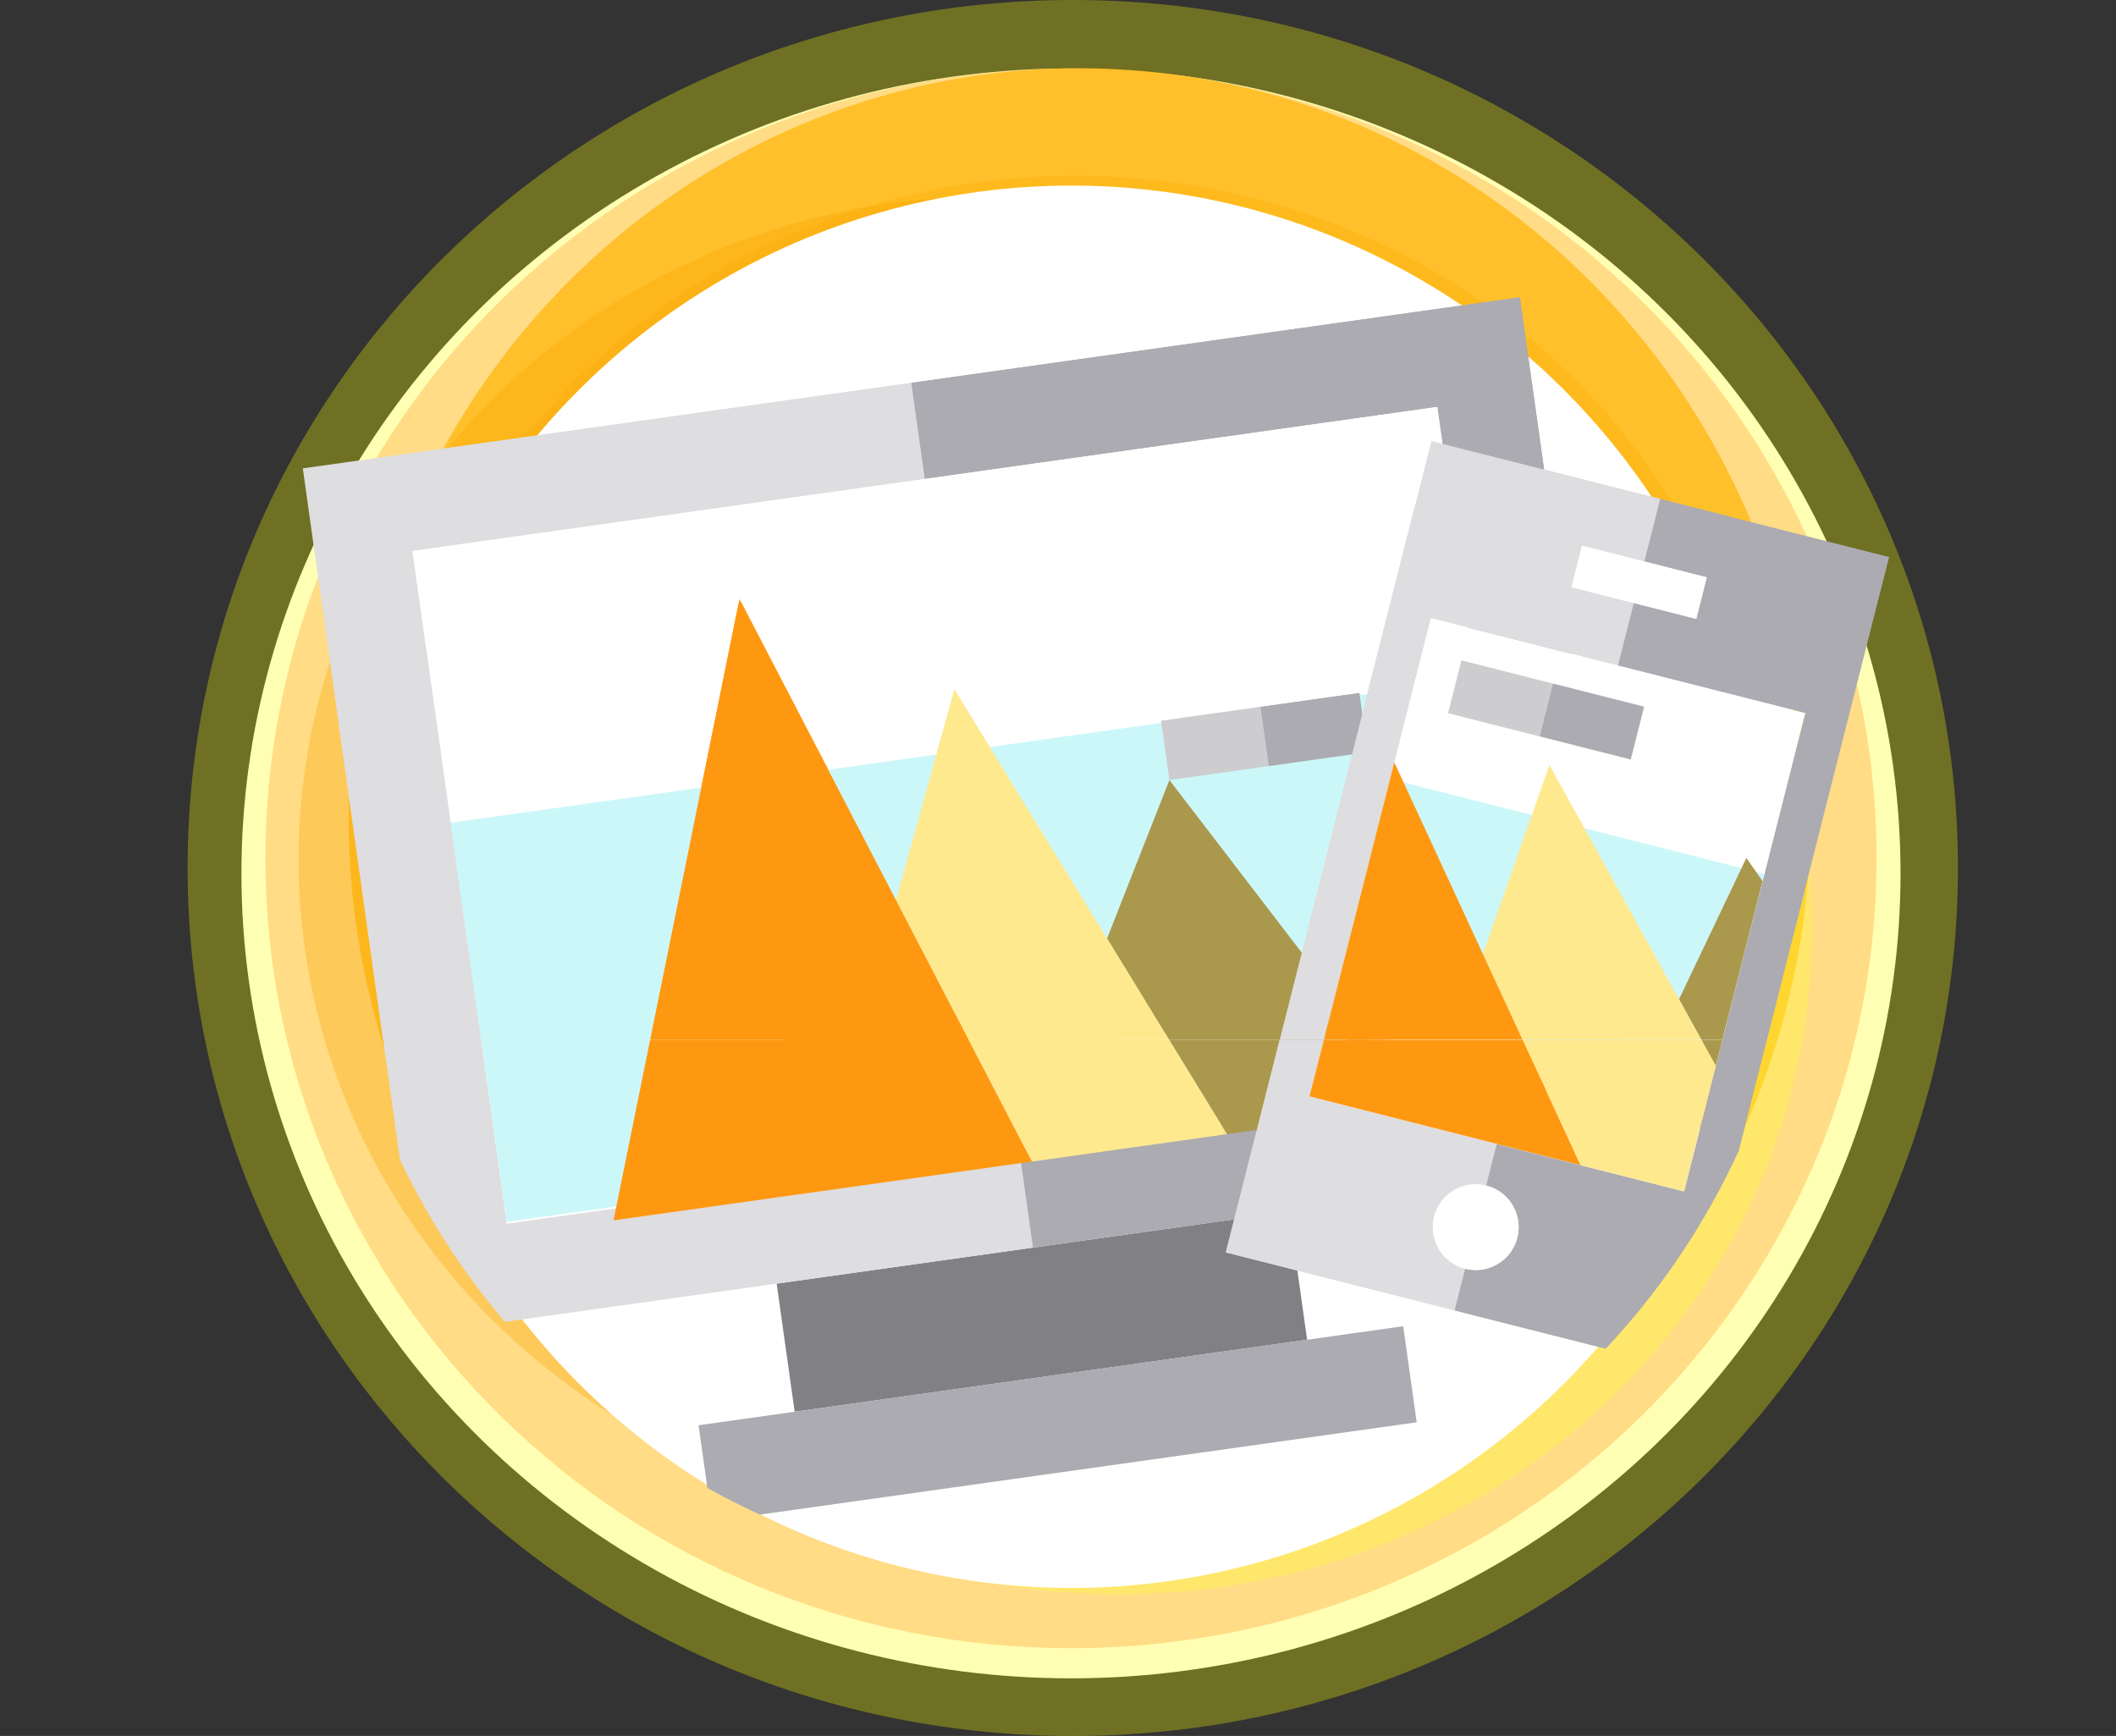 <svg xmlns="http://www.w3.org/2000/svg" xmlns:xlink="http://www.w3.org/1999/xlink" width="238.65" height="195.783" viewBox="0 0 238.65 195.783"><rect x="0" y="0" width="238.65" height="195.783" fill="#333333" stroke="none"/><defs><clipPath id="a"><ellipse cx="83.303" cy="83.303" rx="83.303" ry="83.303" transform="translate(2.259 27.168) rotate(-8)" fill="#fff" stroke="#707070" stroke-width="1"/></clipPath><clipPath id="b"><rect width="43.542" height="55.638" transform="matrix(0.96, 0.279, -0.279, 0.96, 15.519, 0)" fill="none"/></clipPath><clipPath id="d"><rect width="238.65" height="90.523" fill="#fff" stroke="#707070" stroke-width="1"/></clipPath></defs><g transform="translate(-1435 -3752.95)"><ellipse cx="93.56" cy="90.783" rx="93.56" ry="90.783" transform="translate(1462.23 3760.669)" fill="#fff"/><path d="M90.849,0C141.023,0,181.7,39.883,181.7,89.081s-40.674,89.081-90.849,89.081S0,138.28,0,89.081,40.674,0,90.849,0Z" transform="translate(1464.94 3760.669)" fill="#ff5722" opacity="0.3"/><ellipse cx="82.435" cy="84.487" rx="82.435" ry="84.487" transform="translate(1474.321 3760.634)" fill="#ff9100" opacity="0.67"/><ellipse cx="78.124" cy="74.835" rx="78.124" ry="74.835" transform="translate(1478.169 3772.772)" fill="#fb8c00" opacity="0.33"/><ellipse cx="78.124" cy="74.835" rx="78.124" ry="74.835" transform="translate(1468.675 3775.061)" fill="#f57c00" opacity="0.33"/><ellipse cx="78.124" cy="74.835" rx="78.124" ry="74.835" transform="translate(1483.105 3783.071)" fill="#ffff53" opacity="0.33"/><path d="M99.834,0c55.137,0,99.834,43.828,99.834,97.891s-44.7,97.891-99.834,97.891S0,151.955,0,97.891,44.7,0,99.834,0Z" transform="translate(1456.157 3752.95)" fill="#ff0" opacity="0.3"/><ellipse cx="78.73" cy="79.08" rx="78.73" ry="79.08" transform="translate(1477.115 3773.88)" fill="#fff"/><g transform="translate(791 3082.536)"><g transform="translate(668.019 667.414)" clip-path="url(#a)"><g transform="translate(9.498 26.633)"><g transform="translate(0 24.674) rotate(-8)"><rect width="58.364" height="14.591" transform="translate(40.126 103.05)" fill="#818085"/><path d="M10.943,0H0V10.943H80.251V0Zm0,0" transform="translate(29.182 117.641)" fill="#acabb1"/><path d="M10.943,87.547v-76.6H69.308V0H0V98.49H69.308V87.547Zm0,0" transform="translate(0 4.56)" fill="#dedde0"/><path d="M0,0V10.943H58.364v76.6H0V98.49H69.308V0ZM0,0" transform="translate(69.308 4.56)" fill="#acabb1"/><rect width="116.729" height="10.943" transform="translate(10.943 15.503)" fill="#fff"/><path d="M85.723,0H0V10.943H116.729V0Zm0,0" transform="translate(10.943 81.163)" fill="#fff"/><path d="M0,0H10.943" transform="translate(134.284 0)" fill="#ffda44"/><rect width="116.729" height="43.457" transform="translate(10.943 48.462)" fill="#ccf7f9"/><g transform="translate(15.666 26.011)"><path d="M32.32,40.447,9.451,0,0,16.717l10.32,23.73Zm0,0" transform="translate(66.777 26.964)" fill="#aa984d"/><path d="M11.068,53.929h22.22L22.968,30.2,9.833,0,0,22.608Zm0,0" transform="translate(43.809 13.482)" fill="#ffe98f"/><path d="M46.408,67.411h1.235L36.575,36.091,23.821,0,0,67.411Zm0,0" transform="translate(7.234 0)" fill="#ff9811"/><rect width="11.293" height="6.741" transform="translate(87.521 20.223)" fill="#acabb1"/><rect width="11.293" height="6.741" transform="translate(76.228 20.223)" fill="#cdcdd0"/></g><g transform="matrix(0.995, 0.105, -0.105, 0.995, 100.296, 16.466)"><path d="M23.606,87.378a4.839,4.839,0,0,1,6-3.3l1.35-4.646L10.044,73.363,25.563,19.934,46.47,26.006l2.024-6.969-6.969-2.024,1.349-4.646,6.969,2.025,2.025-6.969L26.315,0,0,90.6,25.553,98.02l1.35-4.646a4.839,4.839,0,0,1-3.3-6Zm0,0" fill="#dedde0"/><path d="M26.315,0,24.291,6.969,31.26,8.993,29.91,13.639l-6.969-2.024-2.024,6.969,20.907,6.073L26.305,78.086,5.4,72.014l-1.35,4.646a4.838,4.838,0,1,1-2.7,9.292L0,90.6,25.554,98.02l26.315-90.6Zm0,0" transform="translate(25.553 7.422)" fill="#acabb1"/><rect width="47.327" height="43.542" transform="matrix(0.279, -0.96, 0.96, 0.279, 12.362, 65.382)" fill="#fff"/><path d="M26.416,7.085,2.024,0,0,6.969,41.814,19.114l2.024-6.969Zm0,0" transform="translate(10.044 66.394)" fill="#fff"/><path d="M0,0" transform="translate(23.539 26.903)" fill="#ffda44"/><rect width="4.838" height="14.514" transform="matrix(0.279, -0.96, 0.96, 0.279, 41.525, 17.013)" fill="#fff"/><path d="M9.485,6.189a4.838,4.838,0,1,1-3.3-6,4.839,4.839,0,0,1,3.3,6Zm0,0" transform="translate(23.413 83.889)" fill="#fff"/><rect width="43.542" height="28.526" transform="matrix(0.96, 0.279, -0.279, 0.96, 20.342, 37.907)" fill="#ffda44"/><g transform="translate(10.044 19.934)"><g transform="translate(0 0)" clip-path="url(#b)"><g transform="translate(-14.535 3.217)"><path d="M20.184,36.092,11.145,0,0,10.595,2.865,31.061Zm0,0" transform="translate(52.133 30.904)" fill="#aa984d"/><path d="M1.772,41.433l17.492,5.08L16.4,26.047,12.752,0,0,15Zm0,0" transform="translate(35.734 15.452)" fill="#ff9811"/><path d="M36.533,56.6l.973.283-1.772-26.43L33.694,0,0,45.991Zm0,0" transform="translate(0 0)" fill="#ff5023"/><rect width="5.356" height="9.258" transform="matrix(0.279, -0.96, 0.96, 0.279, 58.486, 14.213)" fill="#acabb1"/><rect width="5.356" height="9.258" transform="matrix(0.279, -0.96, 0.96, 0.279, 49.596, 11.631)" fill="#cdcdd0"/></g></g></g></g><g transform="matrix(0.995, 0.105, -0.105, 0.995, 100.295, 16.466)"><path d="M23.606,87.378a4.839,4.839,0,0,1,6-3.3l1.35-4.646L10.044,73.363,25.563,19.934,46.47,26.006l2.024-6.969-6.969-2.024,1.349-4.646,6.969,2.025,2.025-6.969L26.315,0,0,90.6,25.553,98.02l1.35-4.646a4.839,4.839,0,0,1-3.3-6Zm0,0" fill="#dedde0"/><path d="M26.315,0,24.291,6.969,31.26,8.993,29.91,13.639l-6.969-2.024-2.024,6.969,20.907,6.073L26.305,78.086,5.4,72.014l-1.35,4.646a4.838,4.838,0,1,1-2.7,9.292L0,90.6,25.554,98.02l26.315-90.6Zm0,0" transform="translate(25.553 7.422)" fill="#acabb1"/><rect width="47.327" height="43.542" transform="matrix(0.279, -0.96, 0.96, 0.279, 12.362, 65.382)" fill="#fff"/><path d="M26.416,7.085,2.024,0,0,6.969,41.814,19.114l2.024-6.969Zm0,0" transform="translate(10.044 66.394)" fill="#fff"/><path d="M0,0" transform="translate(23.539 26.903)" fill="#ffda44"/><rect width="4.838" height="14.514" transform="matrix(0.279, -0.96, 0.96, 0.279, 41.525, 17.013)" fill="#fff"/><path d="M9.485,6.189a4.838,4.838,0,1,1-3.3-6,4.839,4.839,0,0,1,3.3,6Zm0,0" transform="translate(23.413 83.889)" fill="#fff"/><rect width="43.542" height="28.526" transform="matrix(0.96, 0.279, -0.279, 0.96, 20.342, 37.907)" fill="#ffda44"/><g transform="translate(10.044 19.934)"><g transform="translate(0 0)" clip-path="url(#b)"><g transform="translate(-30.068 18.363) rotate(-19)"><path d="M23.16,41.413,12.789,0,0,12.157,3.287,35.641Zm0,0" transform="translate(59.819 35.46)" fill="#aa984d"/><path d="M2.033,47.541,22.1,53.371,18.817,29.887,14.632,0,0,17.215Zm0,0" transform="translate(41.003 17.73)" fill="#ffe98f"/><path d="M41.92,64.947l1.116.324L41,34.945,38.661,0,0,52.771Zm0,0" transform="translate(0 0)" fill="#ff9811"/><rect width="6.146" height="10.623" transform="translate(55.731 14.31) rotate(-54.804)" fill="#acabb1"/><rect width="6.146" height="10.623" transform="translate(47.051 8.188) rotate(-54.804)" fill="#cdcdd0"/></g></g></g></g></g></g></g><g transform="translate(644 697.149)" clip-path="url(#d)"><g transform="translate(33.517 -3.102)"><g transform="translate(0 24.674) rotate(-8)"><rect width="58.364" height="14.591" transform="translate(40.126 103.05)" fill="#818085"/><path d="M10.943,0H0V10.943H80.251V0Zm0,0" transform="translate(29.182 117.641)" fill="#acabb1"/><path d="M10.943,87.547v-76.6H69.308V0H0V98.49H69.308V87.547Zm0,0" transform="translate(0 4.56)" fill="#dedde0"/><path d="M0,0V10.943H58.364v76.6H0V98.49H69.308V0ZM0,0" transform="translate(69.308 4.56)" fill="#acabb1"/><rect width="116.729" height="10.943" transform="translate(10.943 15.503)" fill="#fff"/><path d="M85.723,0H0V10.943H116.729V0Zm0,0" transform="translate(10.943 81.163)" fill="#fff"/><path d="M0,0H10.943" transform="translate(134.284 0)" fill="#ffda44"/><rect width="116.729" height="29.457" transform="translate(10.943 46.462)" fill="#ccf7f9"/><g transform="translate(15.666 26.011)"><path d="M32.32,40.447,9.451,0,0,16.717l10.32,23.73Zm0,0" transform="translate(66.777 26.964)" fill="#aa984d"/><path d="M11.068,53.929h22.22L22.968,30.2,9.833,0,0,22.608Zm0,0" transform="translate(43.809 13.482)" fill="#ffe98f"/><path d="M46.408,67.411h1.235L36.575,36.091,23.821,0,0,67.411Zm0,0" transform="translate(7.234 0)" fill="#ff9811"/><rect width="11.293" height="6.741" transform="translate(87.521 20.223)" fill="#acabb1"/><rect width="11.293" height="6.741" transform="translate(76.228 20.223)" fill="#cdcdd0"/><rect width="53.642" height="8.988" transform="translate(0 67.411)" fill="#cdcdd0"/><path d="M45.455,0H0V8.988H53.642V0Zm0,0" transform="translate(53.642 67.411)" fill="#acabb1"/></g><g transform="matrix(0.995, 0.105, -0.105, 0.995, 100.296, 16.466)"><path d="M23.606,87.378a4.839,4.839,0,0,1,6-3.3l1.35-4.646L10.044,73.363,25.563,19.934,46.47,26.006l2.024-6.969-6.969-2.024,1.349-4.646,6.969,2.025,2.025-6.969L26.315,0,0,90.6,25.553,98.02l1.35-4.646a4.839,4.839,0,0,1-3.3-6Zm0,0" fill="#dedde0"/><path d="M26.315,0,24.291,6.969,31.26,8.993,29.91,13.639l-6.969-2.024-2.024,6.969,20.907,6.073L26.305,78.086,5.4,72.014l-1.35,4.646a4.838,4.838,0,1,1-2.7,9.292L0,90.6,25.554,98.02l26.315-90.6Zm0,0" transform="translate(25.553 7.422)" fill="#acabb1"/><rect width="47.327" height="43.542" transform="matrix(0.279, -0.96, 0.96, 0.279, 12.362, 65.382)" fill="#fff"/><path d="M26.416,7.085,2.024,0,0,6.969,41.814,19.114l2.024-6.969Zm0,0" transform="translate(10.044 66.394)" fill="#fff"/><path d="M0,0" transform="translate(23.539 26.903)" fill="#ffda44"/><rect width="4.838" height="14.514" transform="matrix(0.279, -0.96, 0.96, 0.279, 41.525, 17.013)" fill="#fff"/><path d="M9.485,6.189a4.838,4.838,0,1,1-3.3-6,4.839,4.839,0,0,1,3.3,6Zm0,0" transform="translate(23.413 83.889)" fill="#fff"/><rect width="43.542" height="28.526" transform="matrix(0.96, 0.279, -0.279, 0.96, 20.342, 37.907)" fill="#ccf7f9"/><g transform="translate(10.044 19.934)"><g transform="translate(0 0)" clip-path="url(#b)"><g transform="translate(-30.068 18.363) rotate(-19)"><path d="M23.16,41.413,12.789,0,0,12.157,3.287,35.641Zm0,0" transform="translate(59.819 35.46)" fill="#aa984d"/><path d="M2.033,47.541,22.1,53.371,18.817,29.887,14.632,0,0,17.215Zm0,0" transform="translate(41.003 17.73)" fill="#ffe98f"/><path d="M41.92,64.947l1.116.324L41,34.945,38.661,0,0,52.771Zm0,0" transform="translate(0 0)" fill="#ff9811"/><rect width="6.146" height="10.623" transform="translate(55.731 14.31) rotate(-54.804)" fill="#acabb1"/><rect width="6.146" height="10.623" transform="translate(47.051 8.188) rotate(-54.804)" fill="#cdcdd0"/></g></g></g></g></g></g></g></g></g></svg>